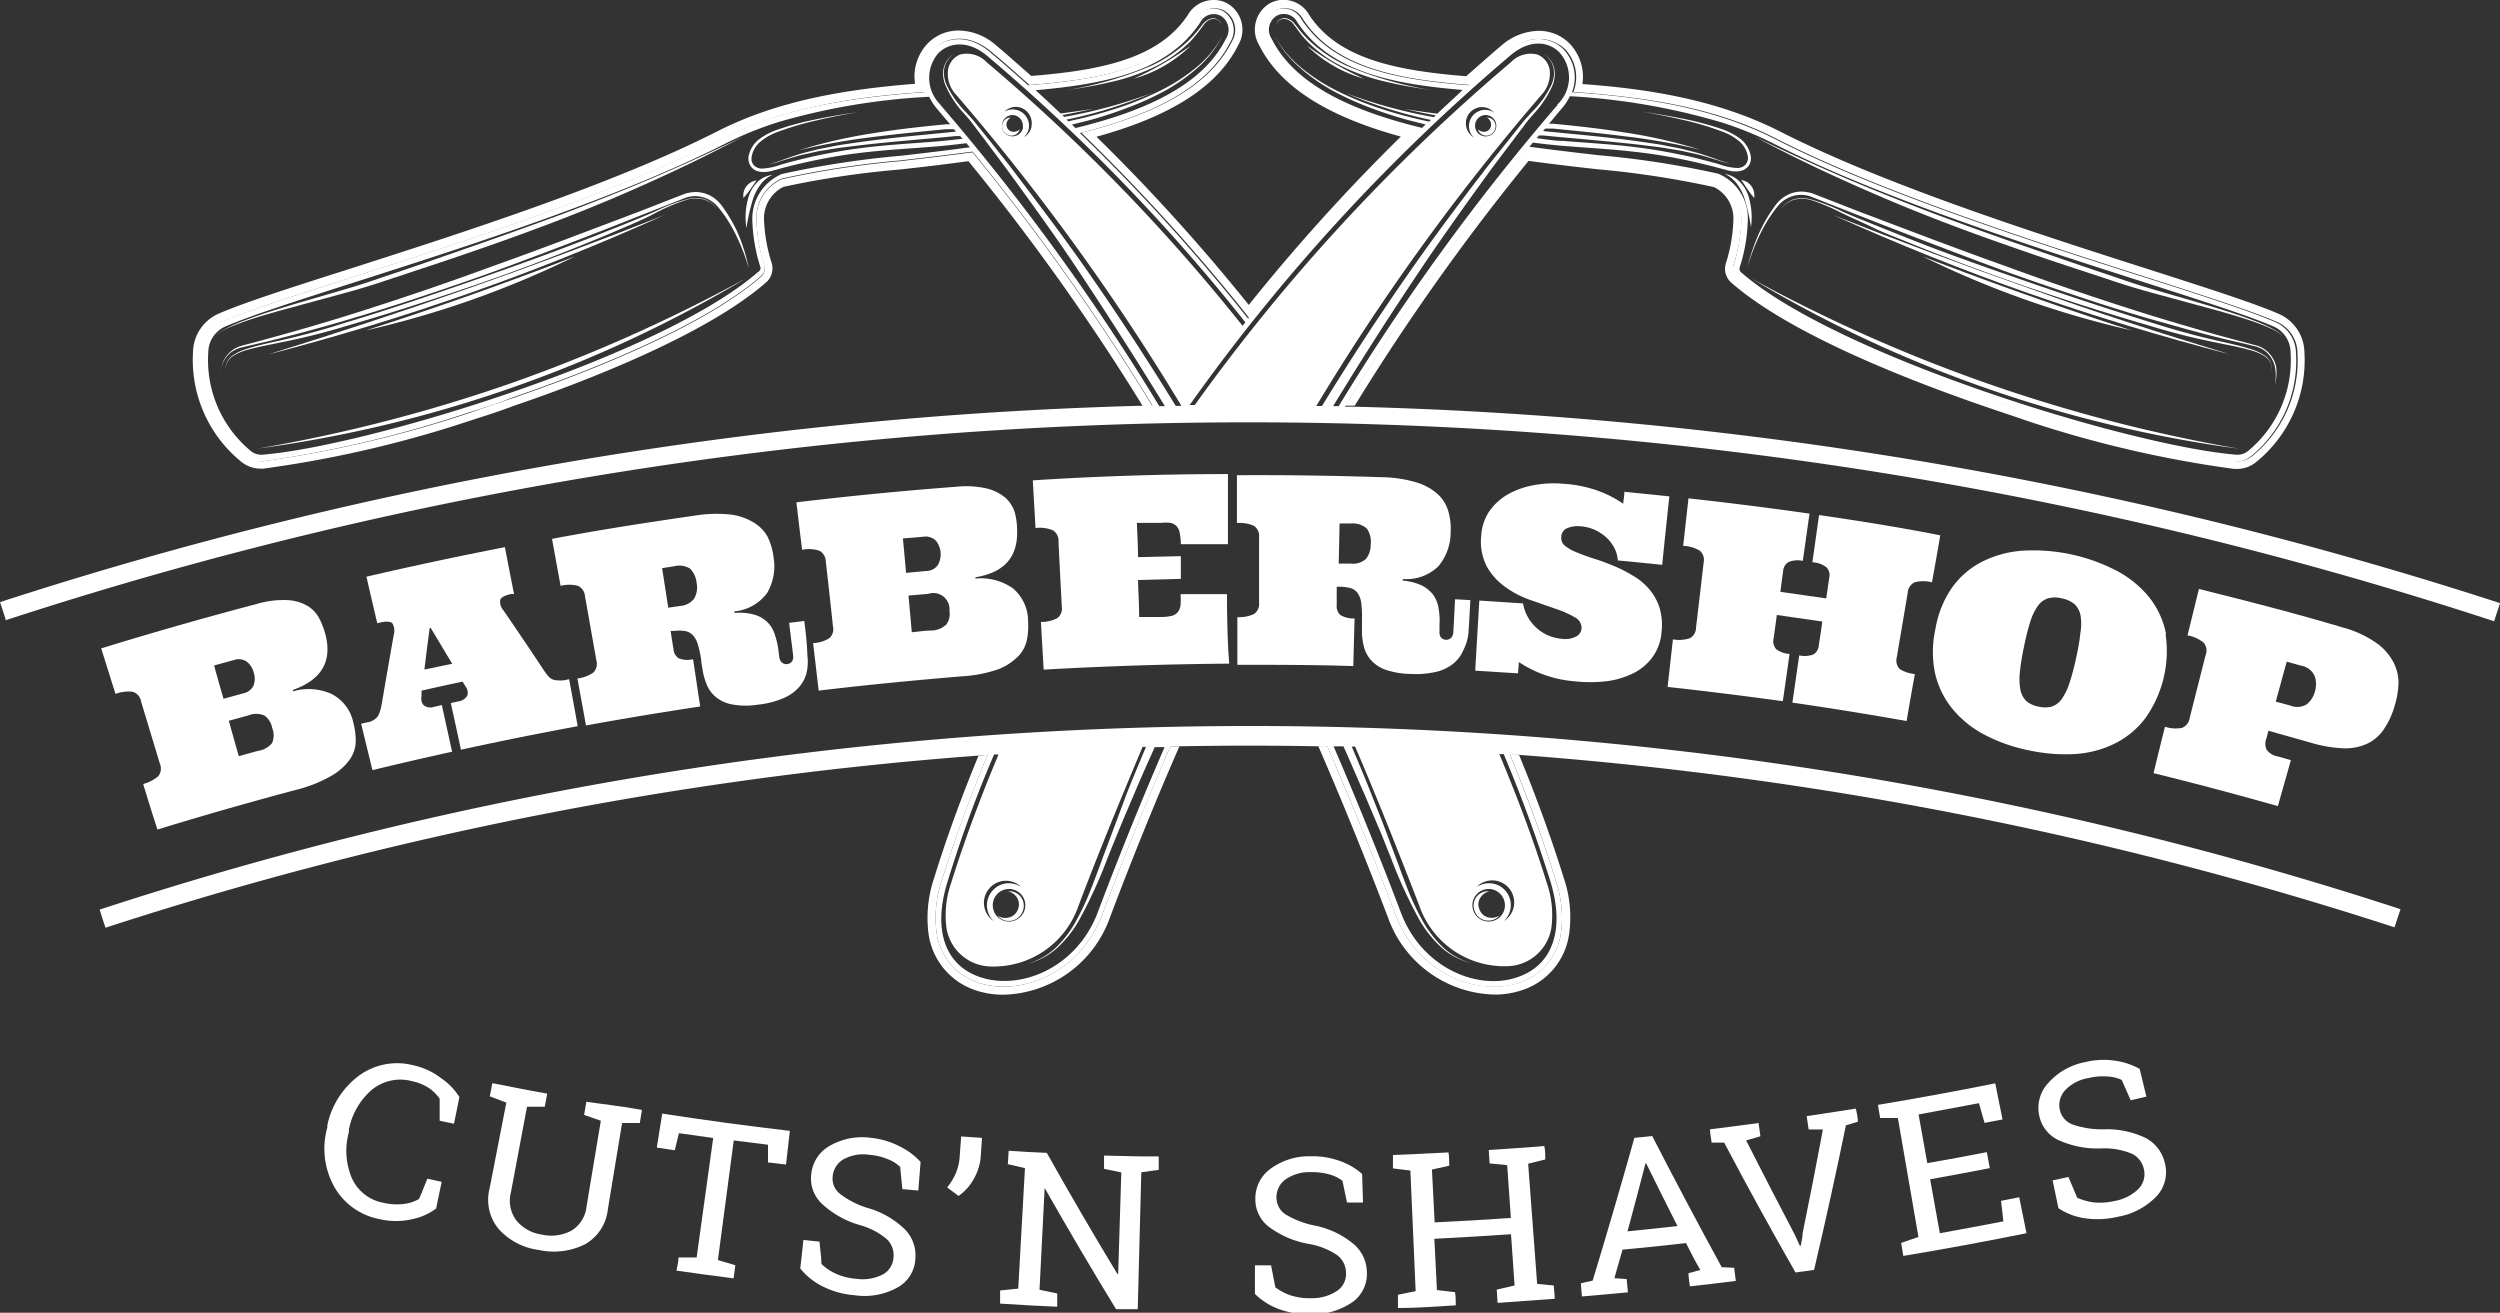 <svg xmlns="http://www.w3.org/2000/svg" viewBox="0 0 175.13 91.96"><rect x="0" y="0" width="175.13" height="91.96" fill="#333333" stroke="none"/><defs><style>.cls-1{fill:#fff;}</style></defs><title>bg2</title><g id="layer_1" data-name="layer 1"><path class="cls-1" d="M179.66,105.6a158.21,158.21,0,0,0-12.61-17.8c-1.72.23-3.44.43-5.07.62a64.38,64.38,0,0,0-8.3,1.27,3,3,0,0,0-1.77,2.78,11.53,11.53,0,0,0,.55,3.28.73.73,0,0,1-.21.75c-4.21,3.68-12.77,6.93-17.5,8.55-1,.33-1.94.65-2.92,1a81.2,81.2,0,0,1-14.48,3.39,1.61,1.61,0,0,1-1.12-.34,8.63,8.63,0,0,1-3.19-7.24,2.4,2.4,0,0,1,1.43-2.18c1.76-.76,5-1.82,9.21-3.15,7.77-2.48,18.41-5.89,25.77-9.64,4.48-2.29,9.54-3,14.32-3.32a2.85,2.85,0,0,1,.59-3c.84-.86,2.4-1.14,4,.18.91.76,1.79,1.54,2.68,2.33,5.17-.4,9.45-1.24,11.66-4.59a1.46,1.46,0,0,1,2-.6,1.56,1.56,0,0,1,.51,2.16c-1.65,3.3-5.72,5.18-10.54,6.38a134.41,134.41,0,0,1,11.78,13,133.22,133.22,0,0,1,11.79-13c-4.82-1.2-8.9-3.08-10.54-6.38a1.55,1.55,0,0,1,.51-2.16,1.45,1.45,0,0,1,2,.6c2.22,3.35,6.5,4.19,11.67,4.59.88-.79,1.77-1.57,2.67-2.33,1.56-1.32,3.12-1,4-.18a2.85,2.85,0,0,1,.59,3c4.78.35,9.83,1,14.31,3.32,7.36,3.75,18,7.16,25.78,9.64,4.16,1.33,7.44,2.39,9.2,3.15a2.4,2.4,0,0,1,1.43,2.18,8.61,8.61,0,0,1-3.19,7.24,1.58,1.58,0,0,1-1.11.34A80.82,80.82,0,0,1,241,106c-1-.3-2-.62-2.93-1-4.73-1.62-13.29-4.87-17.49-8.55a.71.71,0,0,1-.22-.75,11.57,11.57,0,0,0,.56-3.28,3,3,0,0,0-1.77-2.78,65,65,0,0,0-8.3-1.27c-1.64-.19-3.35-.39-5.07-.62a158.29,158.29,0,0,0-12.62,17.8l.66,0A157.74,157.74,0,0,1,206,88.4c1.62.22,3.22.41,4.76.58A64.84,64.84,0,0,1,219,90.24a2.46,2.46,0,0,1,1.35,2.22,11.08,11.08,0,0,1-.53,3.12,1.29,1.29,0,0,0,.38,1.35c4.28,3.74,12.92,7,17.69,8.65.95.33,1.94.65,2.94,1a79.49,79.49,0,0,0,14.6,3.4h.18a2.11,2.11,0,0,0,1.33-.46,9.17,9.17,0,0,0,3.41-7.69,3,3,0,0,0-1.77-2.7c-1.79-.78-5.08-1.83-9.26-3.17-7.75-2.48-18.37-5.88-25.69-9.61-4.36-2.22-9.22-3-13.86-3.33a3.36,3.36,0,0,0-.9-2.84,3,3,0,0,0-2.17-.89,4.08,4.08,0,0,0-2.57,1c-.84.71-1.67,1.45-2.5,2.18-4.9-.39-9-1.22-11-4.3a2.07,2.07,0,0,0-1.77-1.05,2,2,0,0,0-1,.25,2.13,2.13,0,0,0-.74,2.91c1.62,3.25,5.4,5.17,9.93,6.42A134.16,134.16,0,0,0,186.4,98.49a134.16,134.16,0,0,0-10.67-11.78c4.53-1.25,8.32-3.17,9.93-6.42a2.13,2.13,0,0,0-.74-2.91,1.92,1.92,0,0,0-1-.25,2.08,2.08,0,0,0-1.76,1c-2,3.1-6.09,3.93-11,4.32-.83-.73-1.66-1.47-2.5-2.18a4.06,4.06,0,0,0-2.57-1,3,3,0,0,0-2.17.89,3.36,3.36,0,0,0-.9,2.84c-4.63.37-9.49,1.11-13.85,3.33-7.33,3.73-17.94,7.13-25.71,9.62-4.17,1.33-7.46,2.38-9.24,3.16a3,3,0,0,0-1.78,2.7,9.19,9.19,0,0,0,3.41,7.69,2.15,2.15,0,0,0,1.33.46h.18a79.73,79.73,0,0,0,14.61-3.4c1-.32,2-.64,2.94-1,4.77-1.62,13.4-4.91,17.68-8.65a1.31,1.31,0,0,0,.39-1.35,11.12,11.12,0,0,1-.54-3.12,2.47,2.47,0,0,1,1.36-2.22A64.35,64.35,0,0,1,162,89c1.54-.17,3.15-.36,4.76-.58A157.81,157.81,0,0,1,179,105.62Z" transform="translate(-98.92 -77.13)"/><path class="cls-1" d="M204.7,130c1.21,2.93,2.3,5.87,3.2,8.8a8,8,0,0,1,.37,3.68,4.3,4.3,0,0,1-2.88,3.48c-3,1-7.17-.65-8.71-4.75s-3.15-8-4.78-11.81h-.63q2.5,5.75,4.88,12a8.12,8.12,0,0,0,7.43,5.4,5.93,5.93,0,0,0,2-.32,4.83,4.83,0,0,0,3.26-3.92,8.51,8.51,0,0,0-.38-3.94c-.89-2.86-1.94-5.72-3.12-8.59Z" transform="translate(-98.92 -77.13)"/><path class="cls-1" d="M180.91,129.41q-2.46,5.64-4.78,11.8c-1.55,4.1-5.76,5.76-8.71,4.75a4.3,4.3,0,0,1-2.89-3.48,8.12,8.12,0,0,1,.37-3.68c.91-2.93,2-5.86,3.2-8.79l-.63.05c-1.18,2.85-2.23,5.72-3.11,8.57a8.67,8.67,0,0,0-.39,3.94,4.86,4.86,0,0,0,3.26,3.92,5.93,5.93,0,0,0,2,.32,8.12,8.12,0,0,0,7.44-5.4q2.37-6.28,4.87-12Z" transform="translate(-98.92 -77.13)"/><path class="cls-1" d="M152.12,88.61a1,1,0,0,1-.29-.09A1,1,0,0,0,152.12,88.61Z" transform="translate(-98.92 -77.13)"/><path class="cls-1" d="M150.53,93.29a10.81,10.81,0,0,0-.67-1.2c-.12-.19-.25-.39-.39-.57a2.63,2.63,0,0,0-.5-.5,2.27,2.27,0,0,0-1.35-.44,2.85,2.85,0,0,0-.71.12l-.65.25-2.56,1-5.13,1.94c-1.71.64-3.43,1.28-5.15,1.89q-5.14,1.89-10.38,3.52-2.62.81-5.26,1.53l-1.33.36c-.22.06-.44.11-.66.18a1.88,1.88,0,0,0-.63.32,1.91,1.91,0,0,0-.72,1.16,3.16,3.16,0,0,0,0,1.37,3.07,3.07,0,0,1,0-1.35,1.88,1.88,0,0,1,.72-1.1,2.34,2.34,0,0,1,.6-.28l.67-.16,1.33-.31c1.78-.44,3.55-.91,5.31-1.43s3.5-1.06,5.24-1.64,3.47-1.17,5.19-1.79q5.16-1.89,10.25-3.92l2.55-1,.63-.25a2.27,2.27,0,0,1,.63-.12,2.13,2.13,0,0,1,1.71.82c.14.17.28.36.41.54a10.64,10.64,0,0,1,.7,1.17,14.57,14.57,0,0,1,1,2.54A12.65,12.65,0,0,0,150.53,93.29Z" transform="translate(-98.92 -77.13)"/><path class="cls-1" d="M179.64,81.89a9.26,9.26,0,0,0,2.58-1.77,7.57,7.57,0,0,0,.53-.6c.17-.2.32-.43.48-.63a.91.91,0,0,1,.62-.43.67.67,0,0,1,.39.07.44.44,0,0,1,.21.33.4.4,0,0,0-.2-.34.68.68,0,0,0-.39-.11,1.07,1.07,0,0,0-.69.42l-.24.31a3.61,3.61,0,0,1-.25.3,7.27,7.27,0,0,1-.54.57,10,10,0,0,1-2.55,1.72,25.86,25.86,0,0,1-6.06,1.73c1.07-.16,2.12-.33,3.14-.57A13.84,13.84,0,0,0,179.64,81.89Z" transform="translate(-98.92 -77.13)"/><path class="cls-1" d="M178.34,82.64a9.24,9.24,0,0,0,4-2.32A22.41,22.41,0,0,1,178.34,82.64Z" transform="translate(-98.92 -77.13)"/><path class="cls-1" d="M116.3,101.54a3.6,3.6,0,0,0-1.09.5,1.11,1.11,0,0,0-.39.47,1.23,1.23,0,0,0-.08.6,1.19,1.19,0,0,1,.1-.59,1.1,1.1,0,0,1,.39-.44,3.56,3.56,0,0,1,1.08-.46c.77-.21,1.54-.35,2.31-.51a45.84,45.84,0,0,0,4.55-1.14c3-.87,5.89-1.8,8.79-2.79s5.77-2.07,8.63-3.25c.72-.29,1.44-.6,2.16-.91s1.43-.61,2.14-1a14.33,14.33,0,0,1,2.18-.91,2.32,2.32,0,0,1,1.17,0,1.86,1.86,0,0,1,.94.7,1.9,1.9,0,0,0-.92-.73,2.29,2.29,0,0,0-1.19,0,13.07,13.07,0,0,0-2.21.84c-.71.32-1.43.61-2.15.9l-2.16.86c-2.87,1.12-5.75,2.16-8.64,3.16s-5.82,2-8.78,2.89c-1.48.48-3,.89-4.52,1.24C117.84,101.14,117.06,101.3,116.3,101.54Z" transform="translate(-98.92 -77.13)"/><path class="cls-1" d="M114.34,100.4a6,6,0,0,1,.56-.3c.39-.17.79-.32,1.18-.46.8-.28,1.61-.51,2.42-.74l4.81-1.31q1.2-.33,2.37-.72L128,96.1q2.32-.76,4.65-1.57c3.08-1.07,6.15-2.21,9.19-3.5s6.08-2.71,9.11-4.32c-3.05,1.49-6.09,2.84-9.15,4.06q-2.28.92-4.59,1.76t-4.61,1.65L128,95.78l-2.34.79c-.78.27-1.56.53-2.35.76-1.59.48-3.2.92-4.81,1.42-.8.25-1.61.51-2.4.81a12.27,12.27,0,0,0-1.18.5,6.22,6.22,0,0,0-.56.32,1.27,1.27,0,0,0-.46.46A1.24,1.24,0,0,1,114.34,100.4Z" transform="translate(-98.92 -77.13)"/><path class="cls-1" d="M152,89.86a2.48,2.48,0,0,0-.62,1,4.89,4.89,0,0,0-.17,2.25,13.05,13.05,0,0,1,.49-2.13,3.64,3.64,0,0,1,.49-.91,2.13,2.13,0,0,1,.84-.69A1.84,1.84,0,0,0,152,89.86Z" transform="translate(-98.92 -77.13)"/><path class="cls-1" d="M151.47,90.41c.14-.2.27-.4.45-.64a1.08,1.08,0,0,0-.73.43A1.11,1.11,0,0,0,151,91C151.18,90.79,151.33,90.6,151.47,90.41Z" transform="translate(-98.92 -77.13)"/><path class="cls-1" d="M131.77,97.68c4.56-1.6,9.06-3.4,13.68-5.48-4.67,1.85-9.19,3.54-13.75,5.14s-9.18,3.13-14,4.62C122.57,100.7,127.2,99.28,131.77,97.68Z" transform="translate(-98.92 -77.13)"/><path class="cls-1" d="M139.2,95.09c-4.95,1.91-9.54,3.54-14.66,5.19A66.77,66.77,0,0,0,139.2,95.09Z" transform="translate(-98.92 -77.13)"/><path class="cls-1" d="M134.65,104A110.91,110.91,0,0,1,117,108.55a90.1,90.1,0,0,0,17.69-4.23,89.8,89.8,0,0,0,16.5-7.7A111,111,0,0,1,134.65,104Z" transform="translate(-98.92 -77.13)"/><path class="cls-1" d="M203.11,141.38a.87.87,0,0,1-.54-.52.86.86,0,0,1,0-.75,1,1,0,0,1,.68-.54,1,1,0,0,0-.9.39,1,1,0,0,0-.12,1,1,1,0,0,0,.31.44,1,1,0,0,0,.49.21,1,1,0,0,0,.93-.35A1,1,0,0,1,203.11,141.38Z" transform="translate(-98.92 -77.13)"/><path class="cls-1" d="M169.53,86.17a.5.5,0,0,1-.1-.39.61.61,0,0,1,.29-.41.57.57,0,0,0-.53.32.62.62,0,0,0,.07.68.64.64,0,0,0,.64.25.58.58,0,0,0,.45-.43.6.6,0,0,1-.47.17A.51.51,0,0,1,169.53,86.17Z" transform="translate(-98.92 -77.13)"/><path class="cls-1" d="M220.69,88.61a1,1,0,0,0,.29-.09A1,1,0,0,1,220.69,88.61Z" transform="translate(-98.92 -77.13)"/><path class="cls-1" d="M258.37,102.82a2,2,0,0,0-.73-1.16,1.83,1.83,0,0,0-.62-.32l-.67-.18L255,100.8c-1.76-.48-3.52-1-5.26-1.53q-5.24-1.63-10.39-3.52c-1.72-.61-3.43-1.25-5.15-1.89l-5.13-1.94-2.56-1-.65-.25a2.85,2.85,0,0,0-.71-.12,2.22,2.22,0,0,0-1.34.44,2.37,2.37,0,0,0-.5.5c-.14.18-.27.38-.4.57a10.81,10.81,0,0,0-.67,1.2,14,14,0,0,0-.91,2.59,14.61,14.61,0,0,1,1-2.54,10.64,10.64,0,0,1,.7-1.17c.13-.18.26-.37.41-.54a2,2,0,0,1,.47-.45,2.09,2.09,0,0,1,1.23-.37,2.2,2.2,0,0,1,.63.12l.64.25,2.54,1q5.1,2,10.26,3.92,2.58.93,5.19,1.79c1.73.58,3.48,1.14,5.24,1.64s3.52,1,5.3,1.43l1.34.31.66.16a2.19,2.19,0,0,1,.6.28,1.94,1.94,0,0,1,.73,1.1,3.23,3.23,0,0,1,0,1.35A3.33,3.33,0,0,0,258.37,102.82Z" transform="translate(-98.92 -77.13)"/><path class="cls-1" d="M188.57,78.53a.62.62,0,0,1,.38-.07.93.93,0,0,1,.63.43c.16.2.31.43.47.63a7.7,7.7,0,0,0,.54.6,9.07,9.07,0,0,0,2.57,1.77,14.22,14.22,0,0,0,3,1c1,.24,2.07.41,3.15.57a25.72,25.72,0,0,1-6.06-1.73A9.83,9.83,0,0,1,190.66,80c-.19-.18-.36-.37-.54-.57s-.16-.2-.24-.3-.16-.21-.25-.31a1,1,0,0,0-.68-.42.71.71,0,0,0-.4.11.42.42,0,0,0-.2.34A.43.43,0,0,1,188.57,78.53Z" transform="translate(-98.92 -77.13)"/><path class="cls-1" d="M190.47,80.32a9.24,9.24,0,0,0,4,2.32A21.73,21.73,0,0,1,190.47,80.32Z" transform="translate(-98.92 -77.13)"/><path class="cls-1" d="M224.55,91.1a1.92,1.92,0,0,0-.93.73,1.89,1.89,0,0,1,.95-.7,2.32,2.32,0,0,1,1.17,0,13.81,13.81,0,0,1,2.17.91c.71.35,1.44.65,2.15,1s1.43.62,2.15.91c2.87,1.18,5.74,2.25,8.64,3.25s5.81,1.92,8.79,2.79a45.65,45.65,0,0,0,4.54,1.14c.77.16,1.55.3,2.31.51a3.61,3.61,0,0,1,1.09.46,1.18,1.18,0,0,1,.39.44,1.31,1.31,0,0,1,.09.59,1.23,1.23,0,0,0-.08-.6,1.17,1.17,0,0,0-.38-.47,3.84,3.84,0,0,0-1.09-.5c-.77-.24-1.55-.4-2.32-.58-1.53-.35-3-.76-4.52-1.24-3-.94-5.88-1.89-8.77-2.89s-5.77-2-8.65-3.16l-2.15-.86c-.72-.29-1.45-.58-2.15-.9a13.4,13.4,0,0,0-2.21-.84A2.29,2.29,0,0,0,224.55,91.1Z" transform="translate(-98.92 -77.13)"/><path class="cls-1" d="M240.14,94.53q2.31.81,4.65,1.57l2.33.77c.78.26,1.58.5,2.37.72l4.82,1.31c.8.23,1.61.46,2.41.74.4.14.8.29,1.18.46a5.12,5.12,0,0,1,.57.3,1.21,1.21,0,0,1,.46.44,1.32,1.32,0,0,0-.45-.46,6.22,6.22,0,0,0-.56-.32c-.39-.19-.78-.35-1.18-.5-.8-.3-1.6-.56-2.41-.81-1.61-.5-3.22-.94-4.81-1.42-.79-.23-1.57-.49-2.35-.76l-2.34-.79-4.64-1.6q-2.31-.8-4.62-1.65T231,90.77q-4.57-1.83-9.14-4.06c3,1.61,6,3,9.1,4.32S237.05,93.46,240.14,94.53Z" transform="translate(-98.92 -77.13)"/><path class="cls-1" d="M221.39,90.83a2.51,2.51,0,0,0-.63-1,1.84,1.84,0,0,0-1-.51,2.28,2.28,0,0,1,.84.69,3.64,3.64,0,0,1,.49.91,14.18,14.18,0,0,1,.49,2.13A5,5,0,0,0,221.39,90.83Z" transform="translate(-98.92 -77.13)"/><path class="cls-1" d="M221.8,91a1.11,1.11,0,0,0-.19-.83,1.06,1.06,0,0,0-.72-.43c.18.24.3.44.44.64S221.63,90.79,221.8,91Z" transform="translate(-98.92 -77.13)"/><path class="cls-1" d="M241.11,97.34c-4.57-1.6-9.09-3.29-13.76-5.14,4.63,2.08,9.12,3.88,13.69,5.48s9.2,3,14.11,4.28C250.28,100.47,245.67,99,241.11,97.34Z" transform="translate(-98.92 -77.13)"/><path class="cls-1" d="M248.26,100.28c-5.11-1.65-9.7-3.28-14.66-5.19A67,67,0,0,0,248.26,100.28Z" transform="translate(-98.92 -77.13)"/><path class="cls-1" d="M238.16,104a110.09,110.09,0,0,1-16.55-7.36,89.41,89.41,0,0,0,16.49,7.7,90,90,0,0,0,17.7,4.23A110.36,110.36,0,0,1,238.16,104Z" transform="translate(-98.92 -77.13)"/><path class="cls-1" d="M169.75,141.63a1,1,0,0,0,.49-.21,1.16,1.16,0,0,0,.32-.44,1.05,1.05,0,0,0,.07-.53,1,1,0,0,0-.2-.49,1,1,0,0,0-.9-.39,1,1,0,0,1,.69.54.93.93,0,0,1,0,.75.89.89,0,0,1-.55.52,1,1,0,0,1-.86-.1A1,1,0,0,0,169.75,141.63Z" transform="translate(-98.92 -77.13)"/><path class="cls-1" d="M203.55,86.37a.64.64,0,0,0,.07-.68.57.57,0,0,0-.54-.32.55.55,0,0,1,.29.41.5.5,0,0,1-.1.39.49.49,0,0,1-.34.19.63.63,0,0,1-.48-.17.6.6,0,0,0,.46.43A.64.64,0,0,0,203.55,86.37Z" transform="translate(-98.92 -77.13)"/><path class="cls-1" d="M129.85,152.68a4.92,4.92,0,0,0-2-.93,4.52,4.52,0,0,0-3.78.73,5.79,5.79,0,0,0-2.22,3.48l0,.15a5.49,5.49,0,0,0,.46,4.11,4.62,4.62,0,0,0,3.19,2.31,5.07,5.07,0,0,0,2.32,0,4.22,4.22,0,0,0,1.65-.74l.39-1.87-1-.22c-.2.47-.39,1-.59,1.42a2.69,2.69,0,0,1-1.07.35,4,4,0,0,1-1.41-.08,3,3,0,0,1-2.23-1.75,4.94,4.94,0,0,1-.2-3.21l0-.17a4.9,4.9,0,0,1,1.6-2.78,3.15,3.15,0,0,1,2.83-.61,3.55,3.55,0,0,1,1.18.48,3,3,0,0,1,.75.75c0,.51,0,1,0,1.54l1,.21c.13-.62.26-1.24.38-1.87A4.32,4.32,0,0,0,129.85,152.68Z" transform="translate(-98.92 -77.13)"/><path class="cls-1" d="M140,154.31c-.06.31-.11.61-.16.92l1.17.41-1,6a2.25,2.25,0,0,1-1.06,1.7,3,3,0,0,1-2.1.27,2.8,2.8,0,0,1-1.77-1,2.31,2.31,0,0,1-.37-1.95c.38-2,.75-4,1.13-6l1.24,0c.06-.3.12-.61.17-.92-.88-.16-1.76-.32-2.64-.5l-1.2-.23-.18.92,1.16.44-1.17,6a3.2,3.2,0,0,0,.63,2.85,4.55,4.55,0,0,0,2.8,1.47,4.91,4.91,0,0,0,3.24-.39,3.18,3.18,0,0,0,1.61-2.45c.33-2,.66-4,1-6.05h1.24l.15-.92-1.2-.2Z" transform="translate(-98.92 -77.13)"/><path class="cls-1" d="M144.93,157.52l1.26.19c.1-.4.19-.8.29-1.2l2.4.34c-.39,2.79-.77,5.58-1.16,8.37l-1.27,0c0,.31-.09.61-.14.92q2,.29,4,.54l.12-.92-1.22-.36,1.11-8.38,2.4.3c0,.42,0,.83,0,1.24l1.26.15.27-2.36q-4.47-.52-8.94-1.21Z" transform="translate(-98.92 -77.13)"/><path class="cls-1" d="M159.94,156.84a4.53,4.53,0,0,0-2.88.55,2.55,2.55,0,0,0-1.31,2,2.43,2.43,0,0,0,.76,2.08,6.58,6.58,0,0,0,2.61,1.47,5,5,0,0,1,1.93,1,1.56,1.56,0,0,1,.46,1.28,1.44,1.44,0,0,1-.77,1.2,3.12,3.12,0,0,1-1.85.29,4.27,4.27,0,0,1-1.43-.36,3.62,3.62,0,0,1-1-.68c0-.52-.09-1-.13-1.56l-1.13-.12c-.07.66-.14,1.32-.22,2a4.62,4.62,0,0,0,1.52,1.23,5.92,5.92,0,0,0,2.26.64,4.78,4.78,0,0,0,3-.52,2.41,2.41,0,0,0,1.28-2,2.61,2.61,0,0,0-.74-2.1,6.17,6.17,0,0,0-2.53-1.47,6.06,6.06,0,0,1-2-1,1.37,1.37,0,0,1-.52-1.23,1.53,1.53,0,0,1,.76-1.2,2.88,2.88,0,0,1,1.84-.31,4.22,4.22,0,0,1,1.28.31,2.49,2.49,0,0,1,.85.54l.15,1.55,1.12.1c.05-.67.11-1.33.16-2a4.76,4.76,0,0,0-1.42-1.07A5.59,5.59,0,0,0,159.94,156.84Z" transform="translate(-98.92 -77.13)"/><path class="cls-1" d="M166.15,158.14a3.71,3.71,0,0,1-.27,1.17,4.23,4.23,0,0,1-.61,1l.8.6a3.55,3.55,0,0,0,1.08-1.22,3.73,3.73,0,0,0,.47-1.5l.09-1.35-1.46-.1C166.22,157.22,166.18,157.68,166.15,158.14Z" transform="translate(-98.92 -77.13)"/><path class="cls-1" d="M176.26,158.08l0,.93,1.21.25q-.12,3.56-.22,7.12h-.05q-2.55-4.21-4.95-8.49l-1.46-.07-1.21-.08-.06.94,1.2.28q-.23,4.22-.47,8.44l-1.27.13c0,.31,0,.62,0,.92,1.34.09,2.69.16,4,.22,0-.31,0-.62,0-.93l-1.24-.26.36-7.13h0q2.43,4.28,5,8.49l1.52,0c.09-3.2.17-6.39.25-9.59l1.22-.17c0-.32,0-.63,0-.94l-1.21,0Z" transform="translate(-98.92 -77.13)"/><path class="cls-1" d="M191.1,163a6.38,6.38,0,0,1-2.11-.79,1.4,1.4,0,0,1-.65-1.16,1.53,1.53,0,0,1,.62-1.29,2.93,2.93,0,0,1,1.79-.52,4.62,4.62,0,0,1,1.3.16,2.86,2.86,0,0,1,.91.44c.11.51.21,1,.32,1.53l1.12,0-.06-2a4.69,4.69,0,0,0-1.53-.9,5.58,5.58,0,0,0-2.08-.34,4.56,4.56,0,0,0-2.8.87,2.56,2.56,0,0,0-1.07,2.11,2.41,2.41,0,0,0,1,2,6.54,6.54,0,0,0,2.75,1.16,5,5,0,0,1,2,.8,1.56,1.56,0,0,1,.6,1.22,1.42,1.42,0,0,1-.63,1.27,3.13,3.13,0,0,1-1.8.51,4.26,4.26,0,0,1-1.46-.2,3.94,3.94,0,0,1-1.06-.56l-.3-1.54h-1.13c0,.66,0,1.33,0,2a4.73,4.73,0,0,0,1.64,1.05,6,6,0,0,0,2.32.37,4.83,4.83,0,0,0,2.88-.85,2.42,2.42,0,0,0,1-2.12,2.61,2.61,0,0,0-1-2A6.06,6.06,0,0,0,191.1,163Z" transform="translate(-98.92 -77.13)"/><path class="cls-1" d="M206.6,167.07l-.63-8.42,1.2-.3c0-.32,0-.63-.07-.94l-1.21.1-1.47.1-1.21.08.06.94,1.23.12c.09,1.23.17,2.47.26,3.7-1.78.12-3.56.23-5.34.31-.06-1.23-.13-2.46-.19-3.7l1.21-.27c0-.31,0-.62-.05-.93-1.3.07-2.59.13-3.89.18,0,.31,0,.62,0,.94l1.22.15c.13,2.82.25,5.63.37,8.45l-1.24.25,0,.93c1.35,0,2.7-.11,4.05-.19,0-.31,0-.62-.05-.92l-1.27-.15-.18-3.59c1.79-.09,3.58-.2,5.37-.32.08,1.2.16,2.39.25,3.59l-1.25.29.06.93,4-.29c0-.31-.05-.62-.07-.93Z" transform="translate(-98.92 -77.13)"/><path class="cls-1" d="M219.53,165.9q-2.5-4.58-4.87-9.19l-1.25.13q-1.4,5-2.92,10l-.82.18c0,.31.05.62.07.93l3.22-.29-.09-.93-.86-.06.57-2c1.49-.14,3-.29,4.45-.46.31.62.63,1.25,1,1.88l-.83.23c0,.31.07.62.1.92,1.07-.12,2.15-.24,3.22-.38l-.12-.92Zm-6.6-2.51c.43-1.59.85-3.17,1.26-4.76h.05c.72,1.46,1.45,2.93,2.19,4.39Z" transform="translate(-98.92 -77.13)"/><path class="cls-1" d="M225.48,155.32c.05.31.09.62.14.93h1q-.68,3.63-1.42,7.26c0,.29-.09.58-.13.88H225c-.12-.27-.24-.53-.37-.8q-1.72-3.28-3.39-6.57l1-.29-.13-.93c-1.13.16-2.27.3-3.4.44,0,.31.08.62.11.93h.88q2.41,4.57,5,9.1l1.3-.18q1.19-5.06,2.23-10.13l.84-.25c0-.31-.09-.62-.14-.92Z" transform="translate(-98.92 -77.13)"/><path class="cls-1" d="M239.1,161.25c.06.48.11,1,.16,1.44-1.48.29-3,.56-4.45.83-.23-1.26-.45-2.52-.68-3.78,1.4-.25,2.79-.51,4.18-.78l-.21-1.12c-1.39.27-2.78.53-4.17.77-.2-1.14-.4-2.27-.61-3.41l4.23-.79.39,1.38,1.26-.24-.51-2.53q-4.09.82-8.22,1.51c.06.31.11.62.16.92h1.24l1.44,8.33-1.21.42.15.91q4.32-.72,8.63-1.59l-.51-2.52Z" transform="translate(-98.92 -77.13)"/><path class="cls-1" d="M249.21,156.84a6.26,6.26,0,0,0-2.88-.6,6.3,6.3,0,0,1-2.23-.34,1.41,1.41,0,0,1-.88-1,1.55,1.55,0,0,1,.35-1.38,2.89,2.89,0,0,1,1.66-.87,4.15,4.15,0,0,1,1.32-.11,2.66,2.66,0,0,1,1,.24l.63,1.43,1.1-.26c-.16-.65-.31-1.29-.47-1.94a4.87,4.87,0,0,0-1.69-.57,5.48,5.48,0,0,0-2.12.09A4.62,4.62,0,0,0,242.4,153a2.55,2.55,0,0,0-.63,2.27,2.42,2.42,0,0,0,1.38,1.74,6.66,6.66,0,0,0,2.94.57,5,5,0,0,1,2.17.37,1.54,1.54,0,0,1,.84,1.07,1.48,1.48,0,0,1-.36,1.38,3.19,3.19,0,0,1-1.68.86,4.57,4.57,0,0,1-1.48.1,4,4,0,0,1-1.15-.33l-.61-1.45-1.11.24c.14.65.27,1.3.41,1.95a4.55,4.55,0,0,0,1.83.7,6.17,6.17,0,0,0,2.36-.11,4.87,4.87,0,0,0,2.67-1.42,2.45,2.45,0,0,0,.6-2.29A2.64,2.64,0,0,0,249.21,156.84Z" transform="translate(-98.92 -77.13)"/><path class="cls-1" d="M155.26,120.63l-1.06.13c.09.76.19,1.52.28,2.27a.7.7,0,0,1-.06.41.5.5,0,0,1-.74.09.61.61,0,0,1-.17-.37l-.06-.48a5.28,5.28,0,0,0-.28-1.17,2,2,0,0,0-.54-.84,2.17,2.17,0,0,0-.9-.49,3.8,3.8,0,0,0-1.36-.11l0-.11a3.23,3.23,0,0,0,2.29-1.29,3.72,3.72,0,0,0,.45-2.5,4.44,4.44,0,0,0-.43-1.46,2.69,2.69,0,0,0-1-1,4.07,4.07,0,0,0-1.63-.54,9.49,9.49,0,0,0-2.4.07c-3.36.49-6.71,1-10.06,1.64l.6,3.29a2.44,2.44,0,0,1,1.22,0,.86.86,0,0,1,.49.73c.27,1.5.53,3,.8,4.5a.88.88,0,0,1-.21.84,2.46,2.46,0,0,1-1.12.42l.6,3.29c2.68-.49,5.35-.93,8-1.33-.17-1.11-.33-2.21-.5-3.31a1.69,1.69,0,0,1-1-.06.82.82,0,0,1-.37-.64c-.07-.43-.14-.85-.2-1.28l.22,0a2.86,2.86,0,0,1,.75,0,1,1,0,0,1,.54.25,1.55,1.55,0,0,1,.38.65,6.62,6.62,0,0,1,.25,1.14c0,.23.07.46.1.69a4.38,4.38,0,0,0,.32,1.1,2.23,2.23,0,0,0,.67.85,2.58,2.58,0,0,0,1.15.48,5.46,5.46,0,0,0,1.76,0,6.25,6.25,0,0,0,1.76-.45,3.07,3.07,0,0,0,1.09-.77,2.38,2.38,0,0,0,.53-1,3.46,3.46,0,0,0,.06-1.21C155.45,122.15,155.36,121.39,155.26,120.63Zm-7.71-1.57a1.35,1.35,0,0,1-1,.52l-.82.12c-.14-.92-.28-1.84-.43-2.77l.83-.13a1.44,1.44,0,0,1,1.14.17,1.66,1.66,0,0,1,.45,1A1.59,1.59,0,0,1,147.55,119.06Z" transform="translate(-98.92 -77.13)"/><path class="cls-1" d="M250.66,121.56A6,6,0,0,0,249.5,119a7.39,7.39,0,0,0-2.29-1.88,12.66,12.66,0,0,0-6.65-1.41,7.44,7.44,0,0,0-2.85.8,5.8,5.8,0,0,0-2.09,1.85,7.15,7.15,0,0,0-1.13,2.89,7.35,7.35,0,0,0,0,3.11,6.08,6.08,0,0,0,1.23,2.46,7.26,7.26,0,0,0,2.24,1.79,11.4,11.4,0,0,0,3.08,1.08,11.91,11.91,0,0,0,3.25.26,7.32,7.32,0,0,0,2.77-.73,6.1,6.1,0,0,0,2.13-1.76,8.1,8.1,0,0,0,1.43-5.92Zm-6-.12a14.83,14.83,0,0,1-.31,1.8,15.56,15.56,0,0,1-.47,1.77,4.17,4.17,0,0,1-.54,1.1,1.39,1.39,0,0,1-.7.52,1.85,1.85,0,0,1-.91,0,1.81,1.81,0,0,1-.85-.38,1.48,1.48,0,0,1-.42-.76,4.32,4.32,0,0,1-.05-1.23,17.24,17.24,0,0,1,.29-1.8,17.54,17.54,0,0,1,.44-1.77,4,4,0,0,1,.54-1.12,1.41,1.41,0,0,1,.69-.52,1.93,1.93,0,0,1,1,0,2,2,0,0,1,.86.39,1.46,1.46,0,0,1,.43.77A3.7,3.7,0,0,1,244.66,121.44Z" transform="translate(-98.92 -77.13)"/><path class="cls-1" d="M266.5,123.37a3.81,3.81,0,0,0-1.23-1.28,7.42,7.42,0,0,0-2.22-1c-3.35-1-6.71-1.86-10.09-2.7-.27,1.08-.53,2.17-.8,3.25a2.5,2.5,0,0,1,1.12.5.84.84,0,0,1,.15.87l-1.12,4.42a.87.87,0,0,1-.54.69,2.44,2.44,0,0,1-1.19-.08c-.27,1.08-.54,2.17-.8,3.25,2.91.72,5.82,1.49,8.71,2.31.3-1.07.61-2.14.91-3.22l-.91-.26a1.2,1.2,0,0,1-.8-.49,1.05,1.05,0,0,1,0-.79c.05-.17.09-.35.14-.52l2.94.83a9.33,9.33,0,0,0,2.31.4,3.63,3.63,0,0,0,1.68-.33,2.87,2.87,0,0,0,1.15-1,5.52,5.52,0,0,0,.74-1.58,5.94,5.94,0,0,0,.29-1.76A3.19,3.19,0,0,0,266.5,123.37Zm-5.41,2.18a1.69,1.69,0,0,1-.58.92,1.3,1.3,0,0,1-1.17.08l-1-.27c.26-.93.51-1.87.77-2.8l1,.28a1.27,1.27,0,0,1,.95.71A1.72,1.72,0,0,1,261.09,125.55Z" transform="translate(-98.92 -77.13)"/><path class="cls-1" d="M226.35,113.21c-.16,1.11-.31,2.21-.47,3.31a1.71,1.71,0,0,1,1,.36.8.8,0,0,1,.18.73l-.21,1.44-3.21-.46c.06-.48.13-1,.19-1.44a.81.81,0,0,1,.38-.65,1.71,1.71,0,0,1,1-.08c.16-1.1.31-2.2.47-3.31q-4.23-.6-8.48-1.07c-.12,1.11-.25,2.22-.37,3.33a2.46,2.46,0,0,1,1.17.34.86.86,0,0,1,.26.85c-.17,1.51-.35,3-.53,4.53a.83.83,0,0,1-.44.75,2.43,2.43,0,0,1-1.18.08c-.12,1.11-.25,2.22-.37,3.33q4,.44,8.07,1c.16-1.1.32-2.2.47-3.31a1.68,1.68,0,0,1-.94-.34.84.84,0,0,1-.18-.72c.08-.56.16-1.11.23-1.67l3.19.46c-.08.55-.16,1.11-.25,1.66a.79.79,0,0,1-.37.64,1.69,1.69,0,0,1-1,.07l-.48,3.31q4,.58,8,1.29c.19-1.1.38-2.2.58-3.29A2.47,2.47,0,0,1,232,124a.87.87,0,0,1-.2-.85c.25-1.5.51-3,.76-4.5a.86.86,0,0,1,.49-.73,2.49,2.49,0,0,1,1.21,0c.2-1.1.39-2.19.58-3.29C232,114.07,229.17,113.62,226.35,113.21Z" transform="translate(-98.92 -77.13)"/><path class="cls-1" d="M208.68,114.14a1.94,1.94,0,0,1,1-.14,3,3,0,0,1,.94.24,3.4,3.4,0,0,1,.81.52,2.93,2.93,0,0,1,.57.74,2.16,2.16,0,0,1,.25.89c1,.09,2.07.2,3.11.31.16-1.6.33-3.2.5-4.8l-3.15-.32c0,.28-.06.56-.08.84a7.71,7.71,0,0,0-1.63-.86,8.68,8.68,0,0,0-2.58-.54,7.44,7.44,0,0,0-2.12.11,5.68,5.68,0,0,0-1.8.66,4,4,0,0,0-1.28,1.2,3.46,3.46,0,0,0-.54,1.71,3.78,3.78,0,0,0,.43,2.18,4.47,4.47,0,0,0,1.3,1.4,6.8,6.8,0,0,0,1.74.89l1.75.61a7,7,0,0,1,1.33.59.83.83,0,0,1,.48.81.71.71,0,0,1-.38.54,1.69,1.69,0,0,1-1,.16,3,3,0,0,1-2.72-2.48l-3.06-.2c-.1,1.64-.19,3.27-.29,4.91l3,.19.06-.79a8.25,8.25,0,0,0,3.94,1.35,10.06,10.06,0,0,0,2.13,0,5.91,5.91,0,0,0,1.87-.53,3.77,3.77,0,0,0,1.38-1.11,3.41,3.41,0,0,0,.67-1.77,4.31,4.31,0,0,0-.14-1.76,3.75,3.75,0,0,0-.73-1.3,4.34,4.34,0,0,0-1.14-.94,9.92,9.92,0,0,0-1.34-.68c-.46-.19-.91-.36-1.36-.5s-.85-.29-1.19-.43a3.26,3.26,0,0,1-.84-.46.7.7,0,0,1-.28-.63A.67.67,0,0,1,208.68,114.14Z" transform="translate(-98.92 -77.13)"/><path class="cls-1" d="M138.45,124.78a1.91,1.91,0,0,1-.56,0,.74.74,0,0,1-.38-.12,1.15,1.15,0,0,1-.27-.27c-.09-.11-.18-.24-.28-.39-.91-1.38-1.84-2.75-2.77-4.11a.92.92,0,0,1-.23-.73q.09-.28.78-.42l.19,0c-.22-1.09-.43-2.19-.64-3.28-3.24.63-6.48,1.32-9.7,2.07.25,1.09.5,2.17.76,3.26l.19-.05q.67-.15.87.06a1,1,0,0,1,.1.77c-.29,1.62-.57,3.25-.85,4.88a3,3,0,0,1-.25.83,1.16,1.16,0,0,1-.82.46l-.37.09c.26,1.09.53,2.17.79,3.25q2.79-.68,5.58-1.29l-.72-3.27-.52.12a.78.78,0,0,1-.74-.1.67.67,0,0,1-.16-.62c0-.14,0-.27,0-.41q1.44-.33,2.88-.63l.21.35a.68.68,0,0,1,.11.64.87.87,0,0,1-.65.4l-.5.11c.24,1.09.48,2.18.71,3.27,2.72-.6,5.45-1.14,8.18-1.65l-.6-3.29Zm-9.8-.75c.12-1,.24-1.94.37-2.91l.07,0c.51.83,1,1.67,1.51,2.51Z" transform="translate(-98.92 -77.13)"/><path class="cls-1" d="M122.16,125.75a3.91,3.91,0,0,0-2.72-.19l0-.1c2-.7,2.75-2,2.29-3.83a5.32,5.32,0,0,0-.44-1.17,2.24,2.24,0,0,0-.82-.88,3.09,3.09,0,0,0-1.41-.41,6.5,6.5,0,0,0-2.16.27q-5.46,1.44-10.89,3.11l1,3.19a2.61,2.61,0,0,1,1.21-.15.84.84,0,0,1,.58.67l1.32,4.37a.85.85,0,0,1-.11.87,2.62,2.62,0,0,1-1.06.55c.32,1.06.65,2.13,1,3.19q4.86-1.49,9.75-2.79a9.43,9.43,0,0,0,2.48-1,4,4,0,0,0,1.26-1.14,2.33,2.33,0,0,0,.4-1.24,5,5,0,0,0-.16-1.28A2.93,2.93,0,0,0,122.16,125.75Zm-8.25-2,1.39-.38a1,1,0,0,1,.92.12,1.41,1.41,0,0,1,.47.74,1.37,1.37,0,0,1,0,.9,1,1,0,0,1-.73.57l-1.38.38C114.34,125.27,114.12,124.49,113.91,123.71Zm4.08,5.42a1.56,1.56,0,0,1-1,.56l-1.34.37c-.24-.82-.47-1.65-.7-2.48l1.36-.37a1.47,1.47,0,0,1,1.13,0,1.39,1.39,0,0,1,.55.88A1.35,1.35,0,0,1,118,129.13Z" transform="translate(-98.92 -77.13)"/><path class="cls-1" d="M170.26,123.09a2.33,2.33,0,0,0,.6-1.15,5.09,5.09,0,0,0,.08-1.29,3,3,0,0,0-1.07-2.31,3.91,3.91,0,0,0-2.62-.68v-.09c2.06-.34,3-1.44,2.92-3.37A4.87,4.87,0,0,0,170,113a2.29,2.29,0,0,0-.65-1,3.24,3.24,0,0,0-1.3-.65,6.54,6.54,0,0,0-2.16-.12q-5.59.42-11.18,1.09c.13,1.1.26,2.21.4,3.32a2.46,2.46,0,0,1,1.21.07.88.88,0,0,1,.45.76c.17,1.51.34,3,.5,4.54a.83.83,0,0,1-.26.83,2.28,2.28,0,0,1-1.13.34l.39,3.33c3.33-.4,6.67-.72,10-1a9.41,9.41,0,0,0,2.59-.5A4,4,0,0,0,170.26,123.09Zm-8.09-8.24,1.43-.12a1,1,0,0,1,.88.28,1.46,1.46,0,0,1,.33.82,1.51,1.51,0,0,1-.19.88,1,1,0,0,1-.81.42l-1.42.13C162.32,116.46,162.25,115.65,162.17,114.85Zm3,6.06a1.53,1.53,0,0,1-1,.39c-.46,0-.92.08-1.38.12-.07-.86-.15-1.71-.23-2.57l1.39-.12a1.13,1.13,0,0,1,1.48,1.18A1.28,1.28,0,0,1,165.19,120.91Z" transform="translate(-98.92 -77.13)"/><path class="cls-1" d="M201.79,121.45c.05-.76.09-1.52.13-2.28l-1.07-.06-.12,2.29a.62.62,0,0,1-.13.38.49.49,0,0,1-.74,0,.57.57,0,0,1-.1-.39c0-.16,0-.32,0-.48a5.1,5.1,0,0,0-.07-1.2,2.17,2.17,0,0,0-.38-.92,2.28,2.28,0,0,0-.8-.65,4.09,4.09,0,0,0-1.32-.34v-.11a3.21,3.21,0,0,0,2.47-.87,3.68,3.68,0,0,0,.88-2.38,4.39,4.39,0,0,0-.17-1.52,2.65,2.65,0,0,0-.76-1.2,4,4,0,0,0-1.51-.81,8.92,8.92,0,0,0-2.36-.35q-5.08-.17-10.17-.14c0,1.12,0,2.23,0,3.35a2.45,2.45,0,0,1,1.2.2.87.87,0,0,1,.35.81v4.57a.85.85,0,0,1-.35.79,2.39,2.39,0,0,1-1.17.22c0,1.11,0,2.23,0,3.34,2.71,0,5.41,0,8.12.09l.09-3.34a1.72,1.72,0,0,1-1-.24.83.83,0,0,1-.25-.7c0-.43,0-.86,0-1.28h.23a3,3,0,0,1,.74.1.9.9,0,0,1,.49.34,1.55,1.55,0,0,1,.26.7,7.84,7.84,0,0,1,.05,1.17c0,.23,0,.46,0,.7a4.21,4.21,0,0,0,.12,1.13,2.24,2.24,0,0,0,.51,1,2.5,2.5,0,0,0,1,.67,5.68,5.68,0,0,0,1.74.3,6.5,6.5,0,0,0,1.8-.14,3,3,0,0,0,1.21-.57,2.37,2.37,0,0,0,.7-.91A3.46,3.46,0,0,0,201.79,121.45Zm-7.17-5.18a1.36,1.36,0,0,1-1.1.34l-.82,0,.06-2.81.83,0a1.47,1.47,0,0,1,1.09.37,1.6,1.6,0,0,1,.26,1.1A1.57,1.57,0,0,1,194.62,116.27Z" transform="translate(-98.92 -77.13)"/><path class="cls-1" d="M184.87,118.75l-3.25,0a5.57,5.57,0,0,1,0,.78,1.05,1.05,0,0,1-.2.49.82.82,0,0,1-.41.25,3.14,3.14,0,0,1-.63.08l-1.66,0c0-.86-.06-1.73-.08-2.59l3-.08c0-.53,0-1.06,0-1.59l-3,.07c0-.8-.05-1.6-.08-2.4l1.71,0a2.52,2.52,0,0,1,.65,0,.82.82,0,0,1,.42.23.9.9,0,0,1,.22.47,4.1,4.1,0,0,1,.08.79c1.1,0,2.2,0,3.3,0,0-1.64,0-3.28,0-4.91q-6.84,0-13.67.44l.19,3.34a2.41,2.41,0,0,1,1.2.15.84.84,0,0,1,.41.78c.07,1.52.15,3,.23,4.56a.86.86,0,0,1-.31.82,2.41,2.41,0,0,1-1.15.27c.06,1.12.13,2.23.19,3.34q6.49-.37,13-.42C184.9,122,184.88,120.39,184.87,118.75Z" transform="translate(-98.92 -77.13)"/><path class="cls-1" d="M105.9,140.85l.2.64.21.63a260,260,0,0,1,61.16-12.06l.63-.05c-1.21,2.93-2.29,5.86-3.2,8.79a8.12,8.12,0,0,0-.37,3.68,4.3,4.3,0,0,0,2.89,3.48c3,1,7.16-.65,8.71-4.75s3.14-8,4.78-11.8l.62,0q4.88-.09,9.74,0h.63c1.63,3.77,3.22,7.69,4.78,11.81s5.75,5.76,8.71,4.75a4.3,4.3,0,0,0,2.88-3.48,8,8,0,0,0-.37-3.68c-.9-2.93-2-5.87-3.2-8.8l.63,0a260.79,260.79,0,0,1,61.33,12.08l.42-1.27h0A259.19,259.19,0,0,0,105.9,140.85Zm99.36,4.72c-2.78,1-6.74-.62-8.2-4.5-1.54-4.06-3.11-7.93-4.72-11.66l.69,0c.52,1.15,1,2.3,1.52,3.46.3.72.61,1.45.92,2.17s.59,1.46.89,2.19a33.13,33.13,0,0,0,2,4.35,8.06,8.06,0,0,0,1.5,1.89,4.89,4.89,0,0,0,2.13,1.13,4.78,4.78,0,0,1-2.06-1.18,8,8,0,0,1-1.42-1.9,19,19,0,0,1-1-2.15l-.42-1.1c-.13-.37-.27-.74-.41-1.11-.28-.74-.55-1.48-.83-2.21s-.58-1.46-.86-2.18c-.44-1.13-.91-2.23-1.38-3.34h.24c1.53,3.57,3,7.27,4.5,11.16a6.3,6.3,0,0,0,6.25,4.22,3.19,3.19,0,0,0,3-2.71,6.88,6.88,0,0,0-.33-3.14c-.93-3-2.06-6-3.32-9l.31,0q1.88,4.47,3.28,8.95C208.55,142.24,207.7,144.73,205.26,145.57Zm-.93-4.84a1.14,1.14,0,1,1-.94-1.31A1.15,1.15,0,0,1,204.33,140.73Zm-.06.92a1.53,1.53,0,0,0-.81-2.63,1.58,1.58,0,0,0-1.11.25,1.54,1.54,0,1,1,1.92,2.38Zm-36.72,3.92c-2.45-.84-3.29-3.33-2.26-6.65.92-3,2-6,3.27-8.94l.31,0c-1.26,3-2.38,6-3.32,9a6.88,6.88,0,0,0-.33,3.14,3.2,3.2,0,0,0,3,2.71,6.28,6.28,0,0,0,6.24-4.22c1.47-3.89,3-7.59,4.5-11.16h.24c-.46,1.1-.93,2.2-1.37,3.33L177,135c-.27.73-.55,1.47-.83,2.21-.13.37-.27.74-.41,1.11s-.27.74-.42,1.1a17.38,17.38,0,0,1-1,2.15,7.69,7.69,0,0,1-1.41,1.9,4.84,4.84,0,0,1-2.06,1.18,4.8,4.8,0,0,0,2.12-1.13,7.81,7.81,0,0,0,1.5-1.89,33.19,33.19,0,0,0,2-4.35c.29-.73.59-1.46.89-2.19s.61-1.45.92-2.17c.48-1.16,1-2.31,1.51-3.45l.69,0c-1.61,3.72-3.18,7.59-4.71,11.65C174.28,145,170.33,146.53,167.55,145.57Zm1.59-6.72a1.54,1.54,0,0,1,1.32.42,1.6,1.6,0,0,0-1.12-.25,1.55,1.55,0,0,0-1.26,1.78,1.47,1.47,0,0,0,.45.85,1.53,1.53,0,0,1-.66-1A1.55,1.55,0,0,1,169.14,138.85Zm-.66,1.88a1.14,1.14,0,1,1,1.31.94A1.13,1.13,0,0,1,168.48,140.73Z" transform="translate(-98.92 -77.13)"/><path class="cls-1" d="M273.64,120.65h0l.41-1.27a282.74,282.74,0,0,0-80.25-13.76l-.66,0a158.29,158.29,0,0,1,12.62-17.8c1.72.23,3.43.43,5.07.62a65,65,0,0,1,8.3,1.27,3,3,0,0,1,1.77,2.78,11.57,11.57,0,0,1-.56,3.28.71.71,0,0,0,.22.75c4.2,3.68,12.76,6.93,17.49,8.55,1,.33,1.95.65,2.93,1a80.82,80.82,0,0,0,14.48,3.39,1.58,1.58,0,0,0,1.11-.34,8.61,8.61,0,0,0,3.19-7.24,2.4,2.4,0,0,0-1.43-2.18c-1.76-.76-5-1.82-9.2-3.15-7.77-2.48-18.42-5.89-25.78-9.64-4.48-2.29-9.53-3-14.31-3.32a2.85,2.85,0,0,0-.59-3c-.85-.86-2.41-1.14-4,.18-.9.76-1.79,1.54-2.67,2.33-5.17-.4-9.45-1.24-11.67-4.59a1.45,1.45,0,0,0-2-.6,1.55,1.55,0,0,0-.51,2.16c1.64,3.3,5.72,5.18,10.54,6.38a133.22,133.22,0,0,0-11.79,13,134.41,134.41,0,0,0-11.78-13c4.82-1.2,8.89-3.08,10.54-6.38a1.56,1.56,0,0,0-.51-2.16,1.46,1.46,0,0,0-2,.6c-2.21,3.35-6.49,4.19-11.66,4.59-.89-.79-1.77-1.57-2.68-2.33-1.56-1.32-3.12-1-4-.18a2.85,2.85,0,0,0-.59,3c-4.78.35-9.84,1-14.32,3.32-7.36,3.75-18,7.16-25.77,9.64-4.16,1.33-7.45,2.39-9.21,3.15a2.4,2.4,0,0,0-1.43,2.18,8.63,8.63,0,0,0,3.19,7.24,1.61,1.61,0,0,0,1.12.34A81.2,81.2,0,0,0,131.83,106c1-.3,2-.62,2.92-1,4.73-1.62,13.29-4.87,17.5-8.55a.73.73,0,0,0,.21-.75,11.53,11.53,0,0,1-.55-3.28,3,3,0,0,1,1.77-2.78,64.38,64.38,0,0,1,8.3-1.27c1.63-.19,3.35-.39,5.07-.62a158.21,158.21,0,0,1,12.61,17.8l-.65,0a283.12,283.12,0,0,0-80.09,13.76l.21.63.18.56,0,.08h0A280.24,280.24,0,0,1,273.64,120.65ZM152,96.2c-6.73,5.89-27.38,12.19-34.67,12.78a1.14,1.14,0,0,1-.82-.24,8.26,8.26,0,0,1-3-6.92,2,2,0,0,1,1.2-1.82c1.73-.75,5-1.8,9.16-3.13,7.79-2.49,18.45-5.9,25.84-9.67a24.48,24.48,0,0,1,3.84-1.55,46.11,46.11,0,0,1,10.46-1.74,4.05,4.05,0,0,0,.54.83l.93,1.1-.3,0c-1.71.16-3.42.35-5.14.63a36,36,0,0,0-5.17,1.19,44.27,44.27,0,0,1,5.19-.93c1.71-.22,3.41-.38,5.12-.55l.56,0,.15.17h0c-2.32.24-4.64.43-7,.77-.58.09-1.17.16-1.76.29l-.88.17-.87.22-.44.12-.43.14c-.28.1-.57.19-.85.3a6.68,6.68,0,0,1-.87.26,2,2,0,0,1-.59,0,2,2,0,0,0,.6,0,4.56,4.56,0,0,0,.88-.23l.86-.26.43-.12.43-.1.87-.19.88-.14c.58-.11,1.17-.16,1.75-.24,2.33-.28,4.65-.45,7-.68l.3,0c0,.07.11.13.16.19-.61.07-1.22.14-1.83.19-1.82.15-3.66.24-5.49.49-.91.12-1.83.28-2.74.47-.45.09-.9.2-1.35.31s-.91.23-1.35.36a4.31,4.31,0,0,1-1.32.27.81.81,0,0,1-.55-.23.72.72,0,0,1-.16-.57,1.77,1.77,0,0,1,.66-1.12,4,4,0,0,1,1.2-.66,20.76,20.76,0,0,1,2.72-.8c.92-.22,1.86-.4,2.81-.56q-1.43.19-2.82.48a19.74,19.74,0,0,0-2.74.73,4.77,4.77,0,0,0-1.27.65,2,2,0,0,0-.77,1.22,1,1,0,0,0,.18.74,1,1,0,0,0,.31.25,1.56,1.56,0,0,0,.37.1,2,2,0,0,0,.73-.06l.67-.18c.89-.24,1.79-.45,2.69-.63s1.8-.33,2.71-.44c1.81-.23,3.64-.32,5.47-.47.71-.06,1.42-.14,2.13-.23l.24.29c-1.63.22-3.25.41-4.81.59a64.4,64.4,0,0,0-8.36,1.28,3.4,3.4,0,0,0-2.07,3.18,11.87,11.87,0,0,0,.58,3.38A.34.34,0,0,1,152,96.2Zm12.81-11.73a2.63,2.63,0,0,1-.15-3.62c.67-.68,2-1,3.42.2a130.39,130.39,0,0,1,18.08,18.66l-.2.24A130.76,130.76,0,0,0,168.05,81.5a1.92,1.92,0,0,0-1.87-.55,1.37,1.37,0,0,0-.85,1.09,2.14,2.14,0,0,0,.58,1.74,160,160,0,0,1,15.77,21.78h-.4q-2.91-4.74-6.11-9.34c-1.77-2.55-3.65-5-5.58-7.55l-1.47-1.85-.75-.93c-.12-.15-.24-.31-.38-.46l-.4-.44a6.92,6.92,0,0,1-1.37-1.93,2.1,2.1,0,0,1-.15-1.16,1.59,1.59,0,0,1,.24-.55,2.43,2.43,0,0,1,.4-.45,2.45,2.45,0,0,0-.42.43,1.74,1.74,0,0,0-.26.55,2,2,0,0,0,.11,1.19,6.83,6.83,0,0,0,1.3,2l.39.44.36.47.71.94,1.41,1.88c1.84,2.53,3.65,5,5.37,7.62q3,4.53,5.84,9.16h-.39A158.7,158.7,0,0,0,164.79,84.47Zm43.23,0a158.35,158.35,0,0,0-15.34,21.11h-.39q2.81-4.62,5.84-9.15c1.71-2.57,3.52-5.09,5.36-7.62l1.42-1.88.71-.94c.12-.16.23-.32.36-.47l.38-.44a7.06,7.06,0,0,0,1.31-2,2.11,2.11,0,0,0,.1-1.19,1.55,1.55,0,0,0-.26-.55,2.14,2.14,0,0,0-.42-.43,2.49,2.49,0,0,1,.41.45,1.57,1.57,0,0,1,.23.55,1.93,1.93,0,0,1-.15,1.16A6.72,6.72,0,0,1,206.21,85l-.4.44c-.14.15-.25.31-.38.46l-.74.93-1.48,1.85c-1.93,2.5-3.8,5-5.58,7.55q-3.21,4.61-6.1,9.34h-.4A159.15,159.15,0,0,1,206.9,83.78a2.18,2.18,0,0,0,.58-1.74,1.4,1.4,0,0,0-.86-1.09,1.93,1.93,0,0,0-1.87.55,132.55,132.55,0,0,0-22.13,24h-.36a133,133,0,0,1,22.48-24.5c1.46-1.23,2.76-.88,3.42-.2A2.62,2.62,0,0,1,208,84.47Zm11.31,1.18a24.87,24.87,0,0,1,3.84,1.55c7.39,3.77,18.05,7.18,25.83,9.67,4.15,1.33,7.43,2.38,9.17,3.13a2,2,0,0,1,1.19,1.82,8.25,8.25,0,0,1-3,6.92,1.17,1.17,0,0,1-.83.24c-7.29-.59-27.93-6.89-34.67-12.78a.33.33,0,0,1-.09-.34,11.84,11.84,0,0,0,.57-3.38,3.39,3.39,0,0,0-2.07-3.18A64.12,64.12,0,0,0,210.87,88c-1.55-.18-3.18-.37-4.81-.59l.24-.29c.71.09,1.42.17,2.14.23,1.83.15,3.65.24,5.46.47.91.11,1.82.26,2.71.44s1.8.39,2.69.63l.68.18a2,2,0,0,0,.73.06,1.7,1.7,0,0,0,.37-.1,1.22,1.22,0,0,0,.31-.25.94.94,0,0,0,.17-.74,2,2,0,0,0-.77-1.22,4.77,4.77,0,0,0-1.27-.65,19.74,19.74,0,0,0-2.74-.73q-1.4-.28-2.82-.48c.95.16,1.89.34,2.82.56a20.62,20.62,0,0,1,2.71.8,3.94,3.94,0,0,1,1.21.66,1.77,1.77,0,0,1,.66,1.12.72.72,0,0,1-.17.57.79.79,0,0,1-.55.23,4.26,4.26,0,0,1-1.31-.27c-.45-.13-.9-.24-1.35-.36s-.91-.22-1.36-.31c-.91-.19-1.82-.35-2.74-.47-1.83-.25-3.67-.34-5.49-.49-.61,0-1.21-.12-1.82-.19l.15-.19.3,0c2.32.23,4.64.4,7,.68.58.08,1.17.13,1.75.24l.87.14.87.19.44.1.43.12.86.26a4.38,4.38,0,0,0,.88.23,2,2,0,0,0,.6,0,2,2,0,0,1-.6,0,6.54,6.54,0,0,1-.86-.26c-.28-.11-.57-.2-.86-.3l-.43-.14-.44-.12-.87-.22-.88-.17c-.58-.13-1.17-.2-1.76-.29-2.34-.34-4.67-.53-7-.77h0l.14-.17.57,0c1.7.17,3.4.33,5.11.55a43.54,43.54,0,0,1,5.19.93,35.7,35.7,0,0,0-5.17-1.19c-1.72-.28-3.43-.47-5.13-.63l-.3,0c.31-.37.61-.74.92-1.1a3.67,3.67,0,0,0,.54-.83A46.2,46.2,0,0,1,219.33,85.65Zm-48.76.41a.75.75,0,0,1-.86.61.73.73,0,0,1-.61-.85.74.74,0,0,1,.85-.62A.76.76,0,0,1,170.57,86.06Zm.6-.1a1.13,1.13,0,0,1-.54.78,1.19,1.19,0,0,0,.34-.61,1.15,1.15,0,0,0-.95-1.32,1.08,1.08,0,0,0-.77.16,1.13,1.13,0,0,1,1-.34A1.15,1.15,0,0,1,171.17,86Zm31.07.1a.75.75,0,0,1,.61-.86.75.75,0,0,1,.86.62.74.74,0,0,1-1.47.24ZM203.56,85a1.11,1.11,0,0,0-.78-.16,1.14,1.14,0,0,0-.94,1.32,1.06,1.06,0,0,0,.34.61,1.15,1.15,0,0,1-.55-.78,1.13,1.13,0,0,1,1.93-1Zm-3.93.1c-.75-.1-1.5-.2-2.26-.33.71.17,1.42.31,2.13.44l-.13.13a35.2,35.2,0,0,1-6.16-1.68,31.77,31.77,0,0,0,5.95,1.87l-.13.12c-.49-.11-1-.22-1.48-.35q-1.34-.34-2.64-.81a21.36,21.36,0,0,1-2.55-1.11A13.24,13.24,0,0,1,190,81.81a7.67,7.67,0,0,1-1.79-2.17A7.53,7.53,0,0,0,190,81.88a12.5,12.5,0,0,0,2.33,1.63,20.29,20.29,0,0,0,2.56,1.16c.88.34,1.77.62,2.66.87l1.24.31-.25.24c-4.83-1.17-8.92-3-10.53-6.23a1.15,1.15,0,0,1,.35-1.63,1.06,1.06,0,0,1,1.44.46h0c2.26,3.41,6.48,4.32,11.58,4.74C200.79,84,200.21,84.52,199.63,85.07ZM183,78.7h0a1.06,1.06,0,0,1,1.44-.46,1.15,1.15,0,0,1,.34,1.63c-1.6,3.23-5.69,5.06-10.52,6.23l-.25-.24,1.23-.31a27.54,27.54,0,0,0,2.66-.87,20.42,20.42,0,0,0,2.57-1.16,12.84,12.84,0,0,0,2.33-1.63,7.35,7.35,0,0,0,1.75-2.24,7.5,7.5,0,0,1-1.79,2.17,12.8,12.8,0,0,1-2.32,1.54,22.87,22.87,0,0,1-2.55,1.11c-.88.31-1.76.58-2.65.81-.49.13-1,.24-1.48.35l-.13-.12a31.54,31.54,0,0,0,6-1.87,35,35,0,0,1-6.16,1.68l-.13-.13c.71-.13,1.42-.27,2.14-.44-.76.13-1.51.23-2.26.33-.59-.55-1.16-1.1-1.76-1.63C176.52,83,180.75,82.11,183,78.7Z" transform="translate(-98.92 -77.13)"/></g></svg>
